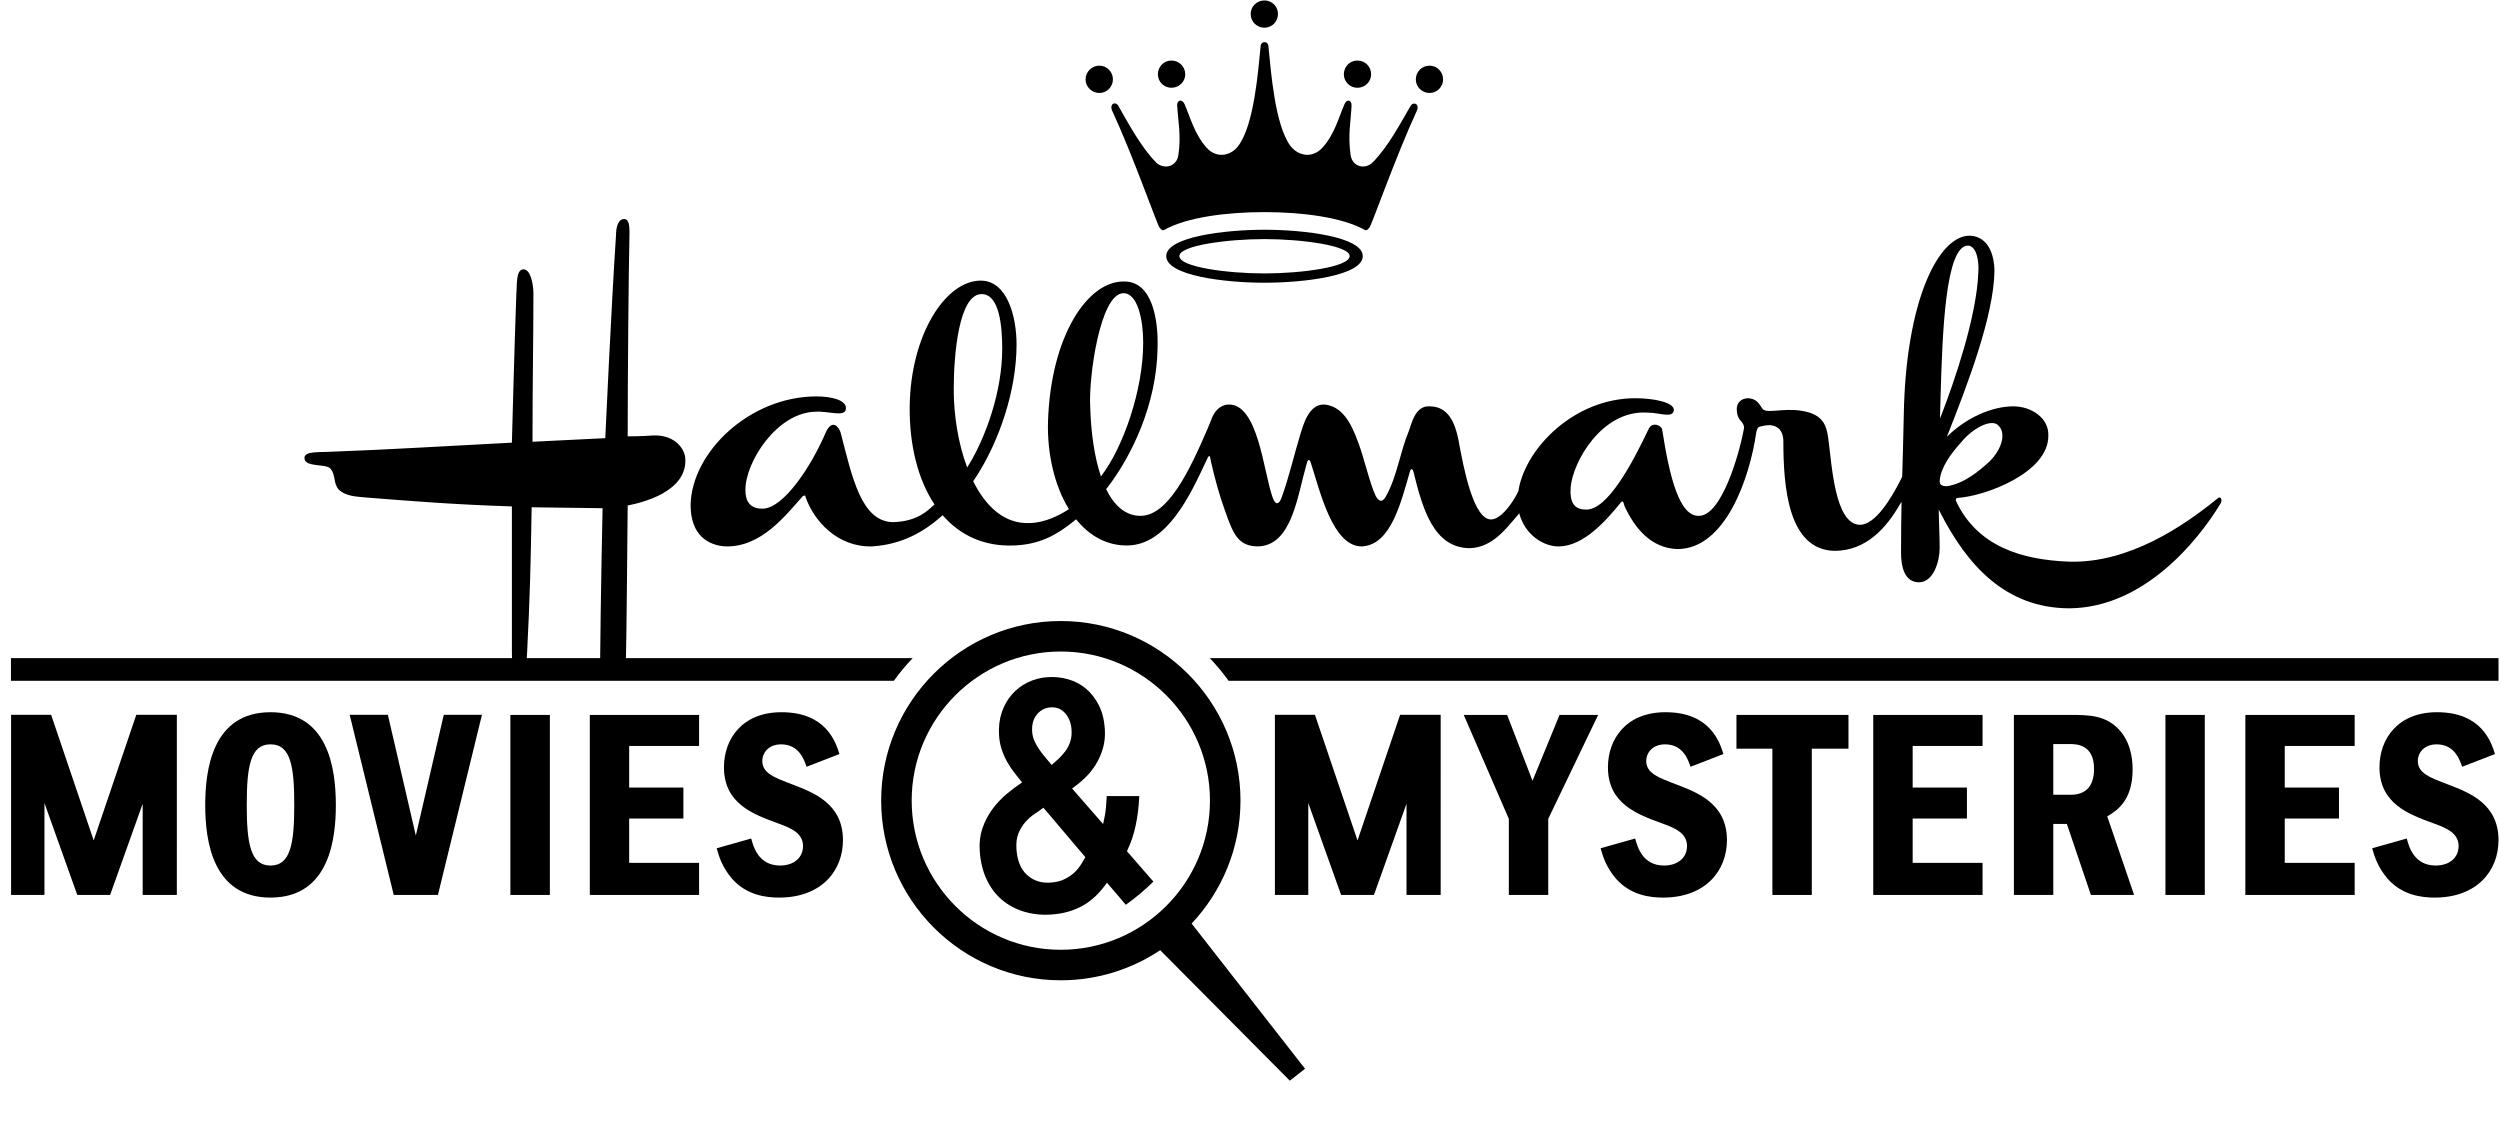 <svg width="201" height="91" viewBox="0 0 201 91" fill="none" xmlns="http://www.w3.org/2000/svg">
<path d="M73.379 52.914H0.88V54.734H71.868C72.329 54.091 72.833 53.483 73.379 52.914Z" fill="black"/>
<path d="M97.266 52.914C97.812 53.483 98.317 54.091 98.777 54.734H200.88V52.914H97.266Z" fill="black"/>
<path d="M90.567 72.708C91.343 72.148 92.07 71.534 92.732 70.882L90.606 68.436C90.919 67.791 91.157 67.089 91.312 66.348C91.46 65.644 91.553 64.909 91.588 64.16L91.596 64.004H88.98L88.973 64.147C88.948 64.721 88.902 65.192 88.836 65.546C88.789 65.8 88.74 66.038 88.69 66.255L86.196 63.395C86.539 63.156 86.867 62.888 87.175 62.599C87.527 62.267 87.834 61.894 88.087 61.49C88.341 61.084 88.538 60.639 88.675 60.167C88.813 59.69 88.865 59.168 88.829 58.616C88.781 57.879 88.618 57.232 88.344 56.694C88.07 56.158 87.72 55.71 87.303 55.361C86.885 55.013 86.404 54.761 85.871 54.612C85.341 54.464 84.798 54.407 84.259 54.441C83.685 54.478 83.141 54.618 82.642 54.858C82.143 55.099 81.707 55.431 81.347 55.846C80.989 56.26 80.715 56.748 80.533 57.298C80.352 57.847 80.282 58.464 80.325 59.134C80.349 59.53 80.423 59.911 80.542 60.27C80.66 60.624 80.811 60.964 80.99 61.279C81.166 61.59 81.37 61.893 81.596 62.18C81.783 62.419 81.977 62.661 82.176 62.905C81.756 63.184 81.346 63.49 80.954 63.819C80.51 64.19 80.116 64.61 79.781 65.067C79.445 65.527 79.18 66.036 78.992 66.582C78.802 67.131 78.727 67.742 78.769 68.395C78.824 69.249 79.006 70.016 79.31 70.674C79.615 71.336 80.027 71.893 80.536 72.327C81.044 72.763 81.643 73.088 82.318 73.294C82.861 73.462 83.445 73.546 84.053 73.546C84.199 73.546 84.347 73.541 84.498 73.53C85.492 73.467 86.373 73.215 87.118 72.779C87.816 72.372 88.447 71.763 88.999 70.969L90.517 72.743L90.567 72.708ZM83.37 57.44C83.662 57.088 84.027 56.901 84.484 56.873C84.522 56.87 84.559 56.87 84.596 56.87C85.013 56.87 85.351 57.022 85.633 57.336C85.943 57.684 86.119 58.138 86.153 58.686C86.175 59.019 86.142 59.326 86.058 59.598C85.973 59.873 85.848 60.126 85.687 60.35C85.522 60.578 85.332 60.796 85.119 60.997C84.936 61.168 84.749 61.337 84.556 61.503C84.416 61.332 84.265 61.155 84.108 60.972C83.919 60.754 83.743 60.527 83.584 60.298C83.428 60.077 83.291 59.839 83.177 59.593C83.068 59.355 83.003 59.093 82.985 58.813C82.949 58.253 83.079 57.79 83.37 57.44ZM86.927 69.48C86.787 69.712 86.607 69.934 86.39 70.141C86.174 70.346 85.904 70.529 85.589 70.686C85.277 70.84 84.886 70.933 84.428 70.963C83.701 71.008 83.074 70.802 82.571 70.344C82.067 69.887 81.781 69.185 81.722 68.257C81.69 67.747 81.747 67.316 81.892 66.977C82.041 66.63 82.232 66.326 82.459 66.071C82.689 65.814 82.944 65.593 83.214 65.416C83.454 65.258 83.681 65.099 83.891 64.941L87.263 68.917C87.163 69.086 87.052 69.274 86.927 69.48Z" fill="black"/>
<path d="M104.926 85.927L95.807 74.254C98.24 71.667 99.735 68.188 99.735 64.366C99.735 56.406 93.252 49.93 85.283 49.93C77.322 49.93 70.846 56.406 70.846 64.366C70.846 72.334 77.322 78.816 85.283 78.816C88.238 78.816 90.988 77.923 93.28 76.395L103.701 86.887L104.926 85.927ZM73.299 64.365C73.299 57.758 78.675 52.382 85.283 52.382C91.899 52.382 97.281 57.758 97.281 64.365C97.281 70.981 91.899 76.362 85.283 76.362C78.675 76.362 73.299 70.981 73.299 64.365Z" fill="black"/>
<path d="M121.174 57.48L123.214 62.775L125.387 57.48H128.49L124.479 65.835V71.954H121.31V65.835L117.685 57.48H121.174Z" fill="black"/>
<path d="M135.917 61.648C135.742 61.124 135.33 59.846 133.879 59.846C132.815 59.846 132.356 60.58 132.356 61.168C132.356 62.17 133.311 62.511 134.852 63.097C136.481 63.726 138.846 64.616 138.846 67.545C138.846 70.019 137.11 72.167 133.703 72.167C132.661 72.167 131.101 71.974 129.927 70.651C129.124 69.714 128.864 68.826 128.689 68.2L131.468 67.416C131.643 68.067 132.052 69.589 133.79 69.589C134.874 69.589 135.636 68.977 135.636 68.022C135.636 67.004 134.722 66.593 133.638 66.201C131.663 65.483 129.278 64.635 129.278 61.688C129.278 59.428 130.732 57.262 133.902 57.262C137.5 57.262 138.259 59.663 138.564 60.625L135.917 61.648Z" fill="black"/>
<path d="M148.617 57.48V60.194H145.668V71.954H142.499V60.194H139.611V57.48H148.617Z" fill="black"/>
<path d="M159.398 57.48V59.975H153.778V63.319H158.141V65.809H153.778V69.374H159.398V71.954H150.61V57.481H159.398V57.48Z" fill="black"/>
<path d="M166.453 57.48C167.907 57.48 169.315 57.48 170.424 58.718C171.181 59.564 171.463 60.715 171.463 61.863C171.463 64.421 170.14 65.203 169.423 65.638L171.581 71.954H168.109L166.175 66.244H165.084V71.954H161.917V57.48H166.453ZM165.084 59.821V63.898H166.496C167.859 63.898 168.362 63.014 168.362 61.819C168.362 59.821 166.907 59.821 166.365 59.821H165.084Z" fill="black"/>
<path d="M177.265 57.48V71.954H174.102V57.48H177.265Z" fill="black"/>
<path d="M189.316 57.48V59.975H183.694V63.319H188.053V65.809H183.694V69.374H189.316V71.954H180.527V57.481H189.316V57.48Z" fill="black"/>
<path d="M197.955 61.648C197.775 61.124 197.361 59.846 195.91 59.846C194.85 59.846 194.392 60.58 194.392 61.168C194.392 62.17 195.347 62.511 196.885 63.097C198.517 63.726 200.88 64.616 200.88 67.545C200.88 70.019 199.144 72.167 195.741 72.167C194.7 72.167 193.133 71.974 191.964 70.651C191.162 69.714 190.898 68.826 190.724 68.2L193.504 67.416C193.674 68.067 194.09 69.589 195.829 69.589C196.91 69.589 197.671 68.977 197.671 68.022C197.671 67.004 196.755 66.593 195.67 66.201C193.696 65.483 191.31 64.635 191.31 61.688C191.31 59.428 192.764 57.262 195.932 57.262C199.531 57.262 200.292 59.663 200.598 60.625L197.955 61.648Z" fill="black"/>
<path d="M115.831 57.469H112.569L109.145 67.571L105.721 57.469H102.502V71.955H105.186V64.562L107.825 71.955H110.465L113.083 64.622V71.955H115.83L115.831 57.469Z" fill="black"/>
<path d="M35.68 57.469L33.432 67.18L31.184 57.469H28.115L31.657 71.955H32.139H34.726H35.209L38.75 57.469H35.68Z" fill="black"/>
<path d="M27.002 64.729C27.002 67.373 26.522 72.166 21.748 72.166C17.11 72.166 16.5 67.633 16.5 64.729C16.5 61.951 17.044 57.262 21.748 57.262C26.347 57.263 27.002 61.709 27.002 64.729ZM19.839 64.729C19.839 67.828 20.144 69.589 21.748 69.589C23.376 69.589 23.659 67.782 23.659 64.729C23.659 61.688 23.399 59.845 21.748 59.845C20.144 59.846 19.839 61.578 19.839 64.729Z" fill="black"/>
<path d="M44.208 57.48V71.954H41.034V57.48H44.208Z" fill="black"/>
<path d="M56.206 57.48V59.975H50.585V63.319H54.945V65.809H50.585V69.374H56.206V71.954H47.421V57.481H56.206V57.48Z" fill="black"/>
<path d="M64.846 61.648C64.671 61.124 64.26 59.846 62.803 59.846C61.745 59.846 61.288 60.58 61.288 61.168C61.288 62.17 62.241 62.511 63.782 63.097C65.411 63.726 67.774 64.616 67.774 67.545C67.774 70.019 66.038 72.167 62.634 72.167C61.592 72.167 60.026 71.974 58.857 70.651C58.054 69.714 57.793 68.826 57.621 68.2L60.397 67.416C60.569 68.067 60.983 69.589 62.72 69.589C63.802 69.589 64.563 68.977 64.563 68.022C64.563 67.004 63.651 66.593 62.564 66.201C60.594 65.483 58.206 64.635 58.206 61.688C58.206 59.428 59.659 57.262 62.828 57.262C66.427 57.262 67.186 59.663 67.493 60.625L64.846 61.648Z" fill="black"/>
<path d="M14.219 57.469H10.957L7.533 67.571L4.11 57.469H0.891V71.955H3.574V64.562L6.213 71.955H8.853L11.471 64.622V71.955H14.218L14.219 57.469Z" fill="black"/>
<path d="M155.952 38.733C155.952 38.733 155.947 38.663 155.952 38.662C156.023 37.579 156.888 36.424 157.683 35.555C158.474 34.545 160.14 33.535 160.717 34.256C161.363 34.98 160.788 36.279 159.992 37.072C159.199 37.794 157.974 38.876 156.526 39.093C156.24 39.093 155.952 39.02 155.952 38.733ZM156.024 31.802C156.168 26.965 156.385 19.674 158.26 19.745C158.911 19.818 159.128 20.974 159.057 21.911C158.917 25.512 157.117 30.7 156.091 33.358C156.082 33.384 156.032 33.501 155.973 33.636C155.986 33.054 156.002 32.446 156.024 31.802ZM88.515 38.301C87.997 36.773 87.717 34.82 87.653 32.741C87.51 30.357 88.448 23.574 90.327 23.574C91.48 23.574 91.913 25.739 91.913 27.545C91.913 31.399 90.289 35.961 88.575 38.224C88.565 38.238 88.539 38.27 88.515 38.301ZM77.759 37.579C77.04 35.668 76.68 33.4 76.68 31.299C76.68 28.411 77.112 23.645 78.919 23.645C80.362 23.645 80.578 26.242 80.578 28.048C80.578 31.525 79.228 35.13 77.983 37.221C77.917 37.328 77.83 37.468 77.759 37.579ZM178.26 40.102C175.588 42.271 171.184 45.301 166.348 45.157C162.665 45.015 158.983 44.004 157.249 40.249C157.249 40.175 157.249 40.033 157.394 40.033C159.633 39.888 164.686 38.009 164.686 35.052C164.757 33.606 163.315 32.669 161.869 32.669C160.139 32.669 158.042 33.606 156.526 35.123C158.19 30.933 160.282 25.448 160.354 21.837C160.354 20.466 159.849 19.024 158.404 18.951C155.878 18.877 153.206 24.151 153.062 33.46C153.028 35.277 152.98 36.789 152.937 38.326C152.88 38.441 152.811 38.579 152.779 38.642C152.087 39.993 150.808 42.195 149.524 42.195C147.504 42.126 147.285 37.359 146.995 35.267C146.852 34.183 146.562 33.533 145.479 33.173C143.822 32.668 142.376 33.245 141.802 32.956C141.51 32.739 141.439 32.09 140.573 32.017C139.994 32.017 139.634 32.378 139.634 32.882C139.634 33.298 139.75 33.635 139.998 33.882C140.014 33.897 140.037 33.934 140.056 33.958C140.079 33.988 140.285 34.258 140.204 34.494C139.842 36.514 138.408 41.473 136.602 41.473C135.014 41.547 134.221 38.298 133.641 34.544C133.573 34.183 132.848 33.896 132.56 34.472C131.261 37.215 129.237 41.041 127.505 40.969C126.567 40.969 126.205 40.394 126.277 39.236C126.422 37.143 128.805 32.956 132.416 33.173C133.5 33.173 134.508 33.678 134.58 32.956C134.58 32.378 133.065 32.017 131.478 32.017C126.615 32.017 122.711 35.962 122.101 39.34C122.091 39.393 122.083 39.44 122.074 39.495C122.029 39.578 121.982 39.68 121.946 39.748C121.514 40.561 120.691 41.7 119.924 41.765C118.481 41.837 117.686 37.723 117.254 35.338C116.965 33.897 116.389 32.67 114.946 32.67C113.788 32.595 113.5 34.04 113.283 34.62C112.56 36.35 112.343 38.227 111.477 39.816C111.188 40.395 110.9 40.395 110.611 39.888C110.105 38.803 109.671 36.783 109.168 35.483C108.589 33.897 107.867 32.67 106.496 32.524C105.197 32.453 104.765 34.255 104.549 34.908C104.043 36.567 103.682 38.226 103.031 40.033C102.814 40.61 102.527 40.61 102.307 39.96C101.588 37.937 101.154 32.453 98.77 32.524C98.047 32.556 97.599 33.108 97.359 33.813C97.258 34.074 97.139 34.36 97.084 34.484C95.637 37.837 93.917 41.474 91.696 41.474C90.493 41.474 89.582 40.654 88.932 39.323C88.968 39.284 89.011 39.236 89.029 39.21C91.025 36.605 92.997 32.47 93.068 27.976C93.139 25.665 92.633 22.632 90.397 22.632C87.436 22.562 84.475 27.037 84.259 33.897C84.188 36.508 84.788 39.065 85.939 40.933C85.21 41.432 83.944 42.054 82.743 42.054C80.754 42.125 79.253 40.723 78.244 38.692C78.337 38.553 78.468 38.362 78.542 38.242C80.298 35.496 81.731 31.461 81.731 27.686C81.731 25.52 81.011 22.562 78.846 22.562C76.029 22.562 73.214 26.891 73.139 32.669C73.107 35.762 73.791 38.543 75.135 40.561C74.628 41.005 73.825 41.91 71.841 41.98C69.242 41.98 68.52 38.369 67.582 34.763C67.438 34.329 66.934 33.679 66.427 34.69C65.199 37.577 62.962 40.898 61.303 40.898C60.363 40.898 59.931 40.394 59.931 39.383C59.931 37.143 62.455 33.173 65.562 33.102C66.643 33.028 68.014 33.606 68.014 32.811C68.014 32.162 66.859 31.872 65.634 31.872C60.291 31.872 55.597 36.349 55.525 40.609C55.525 43.063 56.971 43.857 58.343 43.931C61.229 44.002 63.179 41.405 64.55 39.887C64.694 39.814 64.766 39.814 64.766 39.959C65.416 41.835 67.293 44.002 70.108 43.931C72.479 43.785 74.275 42.785 75.789 41.425C77.181 43.031 79.103 43.951 81.516 43.856C83.612 43.789 85.01 42.963 86.245 41.971C86.311 41.919 86.428 41.825 86.518 41.751C87.582 43.076 88.992 43.888 90.685 43.856C93.837 43.789 95.685 39.817 96.916 37.193C96.983 37.053 97.048 36.914 97.111 36.781C97.217 36.594 97.267 36.655 97.294 36.775C97.321 36.916 97.349 37.05 97.383 37.202C97.643 38.371 98.042 39.831 98.481 41.039C99.13 42.845 99.49 43.93 101.154 43.93C103.876 43.859 104.304 39.877 105.045 37.328C105.069 37.239 105.097 37.153 105.122 37.069C105.177 36.956 105.295 36.965 105.339 37.069C105.366 37.144 105.391 37.222 105.418 37.302C106.136 39.501 107.16 43.999 109.528 43.93C111.839 43.785 112.634 40.393 113.351 37.935C113.427 37.649 113.571 37.649 113.642 37.935C114.362 40.822 115.231 44.073 118.192 44.073C119.982 44.002 121.052 42.552 122.023 41.418C122.055 41.38 122.105 41.319 122.148 41.268C122.62 43.086 124.228 43.992 125.408 43.93C127.358 43.856 129.092 41.907 130.32 40.393C130.534 40.173 130.534 40.463 130.605 40.677C131.404 42.413 132.701 44.072 134.865 44.145C138.731 44.145 140.676 38.411 141.2 34.795C141.207 34.768 141.233 34.651 141.228 34.672C141.222 34.69 141.275 34.406 141.414 34.334C141.442 34.319 141.487 34.3 141.511 34.295C141.714 34.249 141.942 34.182 142.302 34.182C143.168 34.253 143.382 34.905 143.382 35.481C143.382 39.091 143.745 44.216 147.501 44.288C150.035 44.288 151.68 42.433 152.763 40.531C152.779 40.506 152.834 40.427 152.886 40.348C152.86 41.571 152.844 42.887 152.844 44.436C152.844 45.591 153.132 46.816 154.288 46.816C155.441 46.816 155.948 45.154 155.948 44.074C155.948 43.066 155.884 41.94 155.875 40.972C155.922 41.065 155.962 41.148 155.979 41.172C158.139 45.415 161.228 48.909 166.414 48.909C172.335 48.84 176.668 43.57 178.546 40.463C178.694 40.175 178.55 39.816 178.26 40.102ZM41.157 52.411C41.157 52.817 41.159 53.279 41.236 53.634H42.274C42.345 53.292 42.346 52.843 42.382 52.411C42.598 48.224 42.672 45.334 42.745 40.785L48.446 40.86C48.446 40.86 48.296 47.865 48.245 53.634H50.314C50.397 49.754 50.408 45.642 50.466 40.642C51.551 40.425 55.378 39.556 55.088 36.743C54.943 35.877 54.076 34.938 52.489 35.012C51.622 35.082 50.466 35.082 50.466 35.082C50.466 30.391 50.539 21.872 50.611 18.767C50.611 18.262 50.611 17.611 50.179 17.611C49.671 17.611 49.527 18.332 49.527 18.912C49.168 24.253 48.663 35.228 48.663 35.228L42.813 35.517C42.813 30.896 42.887 26.997 42.887 23.605C42.887 22.883 42.671 21.655 42.091 21.655C41.442 21.655 41.585 23.027 41.515 23.605C41.368 27.431 41.156 35.59 41.156 35.59C35.595 35.879 30.903 36.166 26.786 36.311C25.703 36.383 24.477 36.24 24.477 36.816C24.477 37.611 26.209 37.249 26.57 37.682C27.003 38.19 26.786 38.839 27.218 39.342C27.798 39.92 28.663 39.92 29.385 39.995C32.994 40.28 36.533 40.571 41.156 40.715V52.411H41.157Z" fill="black"/>
<path d="M101.666 21.984C98.668 21.984 94.823 21.469 94.823 20.591C94.823 19.736 98.668 19.223 101.666 19.223C104.634 19.223 108.509 19.737 108.509 20.591C108.51 21.469 104.634 21.984 101.666 21.984ZM101.666 18.471C98.466 18.471 93.766 19.043 93.766 20.591C93.766 22.163 98.466 22.732 101.666 22.732C104.868 22.732 109.566 22.163 109.566 20.591C109.566 19.043 104.868 18.471 101.666 18.471ZM113.908 8.918C114.164 8.348 113.646 8.144 113.415 8.508C112.64 9.822 111.611 11.812 110.366 13.05C109.751 13.671 108.719 13.414 108.588 12.455C108.355 10.904 108.613 9.665 108.666 8.508C108.691 8.012 108.274 7.936 108.096 8.378C107.634 9.436 107.299 10.802 106.315 11.886C105.461 12.791 104.325 12.509 103.734 11.708C102.493 9.999 102.182 5.717 101.977 3.677C101.924 3.288 101.409 3.288 101.359 3.677C101.151 5.717 100.84 9.999 99.574 11.708C99.006 12.509 97.84 12.791 97.021 11.886C96.038 10.802 95.703 9.436 95.24 8.378C95.053 7.937 94.615 8.012 94.642 8.508C94.715 9.665 94.977 10.934 94.743 12.455C94.614 13.414 93.581 13.671 92.937 13.05C91.722 11.812 90.665 9.823 89.914 8.508C89.684 8.118 89.167 8.348 89.427 8.918C91.106 12.561 93.043 18.062 93.221 18.291C93.377 18.497 93.477 18.546 93.581 18.497C95.387 17.465 98.642 17.053 101.665 17.053C104.688 17.053 107.912 17.465 109.751 18.497C109.854 18.546 109.931 18.497 110.109 18.291C110.292 18.062 112.228 12.561 113.908 8.918ZM89.479 6.385C89.479 5.772 88.989 5.279 88.395 5.279C87.777 5.279 87.28 5.772 87.28 6.385C87.28 6.979 87.777 7.476 88.395 7.476C88.989 7.476 89.479 6.98 89.479 6.385ZM116.025 6.385C116.025 5.772 115.537 5.279 114.939 5.279C114.322 5.279 113.831 5.772 113.831 6.385C113.831 6.979 114.322 7.476 114.939 7.476C115.537 7.476 116.025 6.98 116.025 6.385ZM95.294 5.977C95.294 5.351 94.795 4.867 94.177 4.867C93.582 4.867 93.093 5.351 93.093 5.977C93.093 6.569 93.582 7.057 94.177 7.057C94.796 7.057 95.294 6.569 95.294 5.977ZM110.239 5.977C110.239 5.351 109.751 4.867 109.132 4.867C108.535 4.867 108.045 5.351 108.045 5.977C108.045 6.569 108.535 7.057 109.132 7.057C109.751 7.057 110.239 6.569 110.239 5.977ZM102.751 1.117C102.751 0.527 102.259 0.035 101.666 0.035C101.044 0.035 100.554 0.527 100.554 1.117C100.554 1.738 101.043 2.229 101.666 2.229C102.26 2.229 102.751 1.738 102.751 1.117Z" fill="black"/>
</svg>
